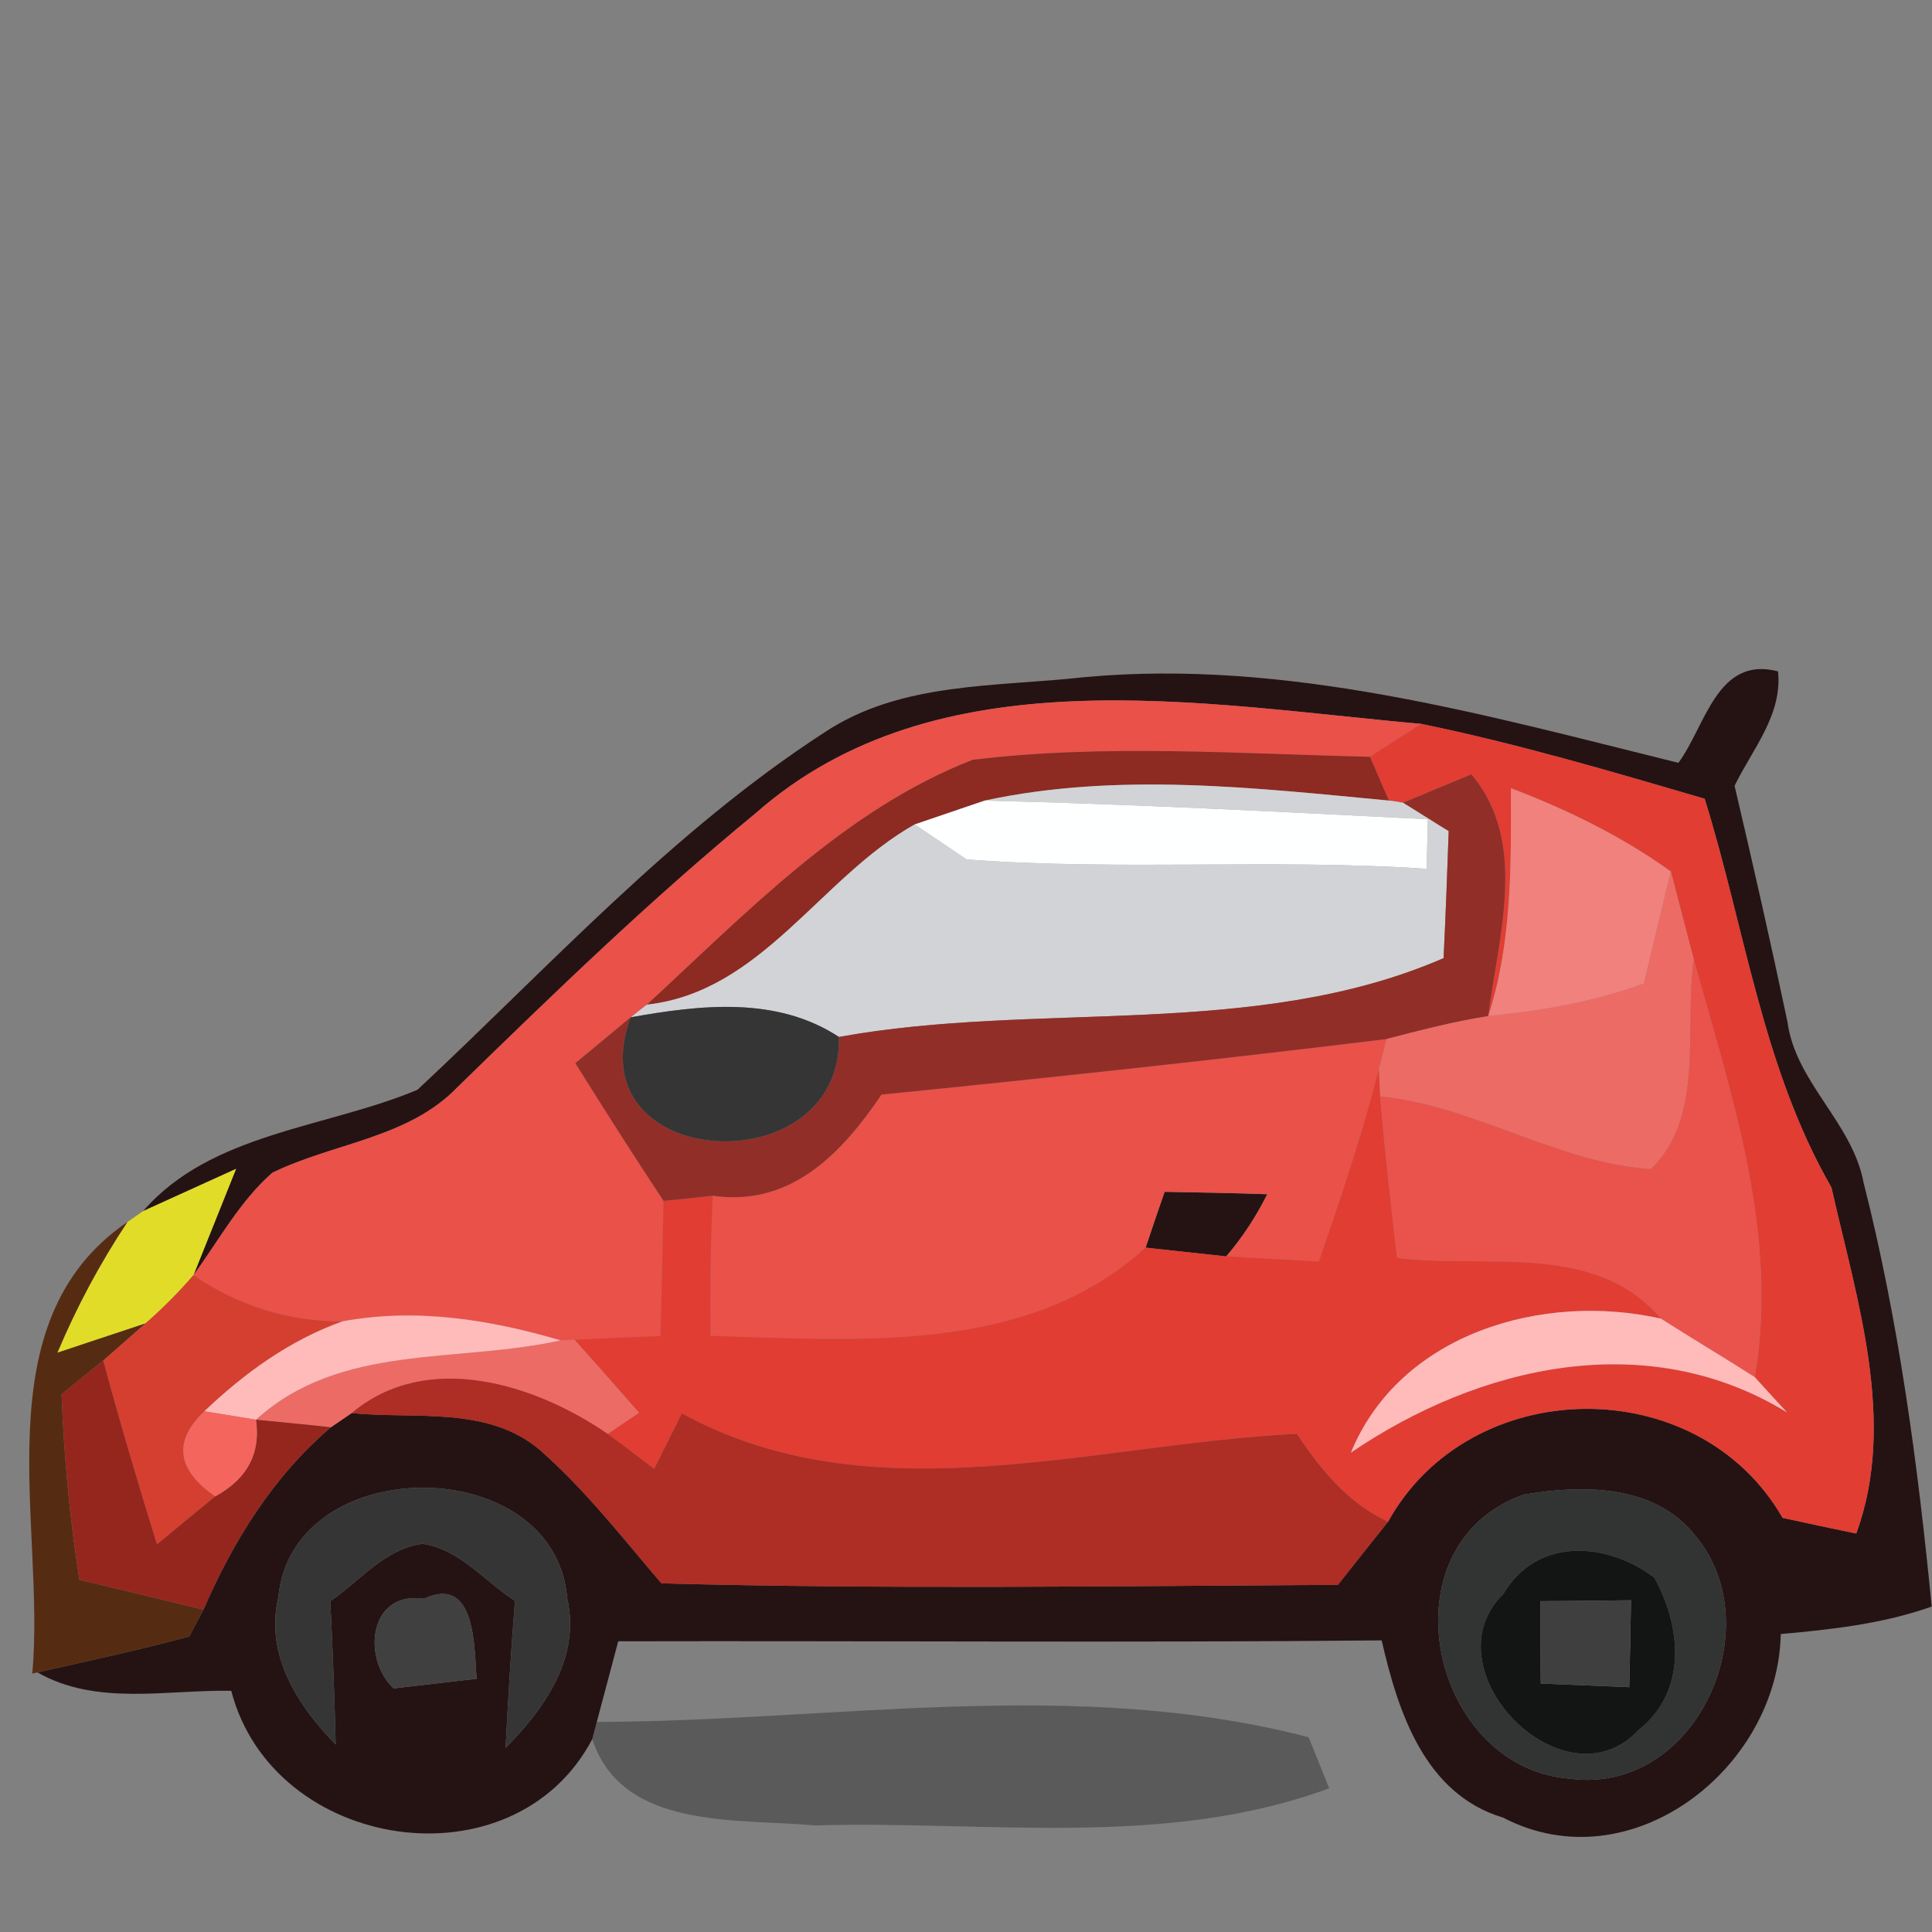 <?xml version="1.0" encoding="UTF-8" ?>
<!DOCTYPE svg PUBLIC "-//W3C//DTD SVG 1.1//EN" "http://www.w3.org/Graphics/SVG/1.1/DTD/svg11.dtd">
<svg width="64pt" height="64pt" viewBox="0 0 64 64" version="1.1" xmlns="http://www.w3.org/2000/svg">
<rect x="0" y="0" width="64" height="64" fill="#808080" stroke="none"/>
<g id="#251314ff">
<path fill="#251314" opacity="1.00" d=" M 27.30 24.27 C 29.84 22.57 33.03 22.76 35.94 22.43 C 42.63 21.82 49.17 23.68 55.60 25.27 C 56.50 24.05 56.88 21.71 58.90 22.24 C 59.05 23.68 58.05 24.82 57.46 26.03 C 58.07 28.63 58.66 31.23 59.21 33.84 C 59.48 35.86 61.35 37.17 61.73 39.16 C 62.90 43.76 63.53 48.50 63.99 53.22 C 62.38 53.79 60.68 53.98 58.99 54.13 C 58.90 58.59 54.01 62.41 49.79 60.21 C 47.19 59.43 46.31 56.70 45.77 54.34 C 37.34 54.42 28.91 54.35 20.48 54.37 C 20.30 55.04 19.95 56.37 19.77 57.04 L 19.62 57.61 C 17.02 62.55 9.05 61.35 7.66 56.01 C 5.52 55.97 3.20 56.52 1.24 55.40 C 2.92 55.02 4.60 54.66 6.27 54.21 C 6.39 53.98 6.62 53.54 6.74 53.32 C 7.73 51.04 9.05 48.91 10.96 47.28 L 11.65 46.81 C 13.73 47.02 16.14 46.56 17.87 48.02 C 19.38 49.34 20.61 50.93 21.91 52.45 C 29.38 52.65 36.85 52.54 44.32 52.50 C 44.87 51.80 45.43 51.10 45.98 50.41 C 48.70 45.50 56.24 45.39 59.05 50.28 C 59.86 50.46 60.67 50.63 61.49 50.80 C 62.85 47.10 61.50 43.03 60.67 39.34 C 58.38 35.36 57.81 30.78 56.47 26.46 C 53.36 25.55 50.25 24.63 47.08 23.98 C 39.79 23.33 31.04 21.64 25.02 26.95 C 21.56 29.79 18.35 32.90 15.15 36.02 C 13.52 37.71 11.04 37.86 9.02 38.85 C 7.94 39.80 7.25 41.09 6.41 42.24 C 6.76 41.36 7.47 39.60 7.82 38.72 C 7.05 39.07 5.51 39.77 4.74 40.12 C 6.99 37.52 10.81 37.37 13.83 36.10 C 18.19 32.03 22.26 27.54 27.30 24.27 M 9.22 52.92 C 8.77 54.81 9.86 56.50 11.12 57.79 C 11.08 56.20 11.02 54.62 10.94 53.04 C 11.93 52.37 12.75 51.30 14.00 51.14 C 15.23 51.32 16.06 52.39 17.06 53.03 C 16.93 54.65 16.83 56.28 16.75 57.90 C 18.04 56.60 19.24 54.90 18.79 52.95 C 18.39 48.07 9.67 48.06 9.22 52.92 M 50.48 49.51 C 45.78 51.17 47.36 58.55 51.99 58.92 C 56.18 59.49 58.70 53.88 56.15 50.86 C 54.80 49.16 52.42 49.18 50.48 49.51 M 13.04 55.93 C 13.73 55.85 15.11 55.69 15.79 55.61 C 15.70 54.62 15.79 52.15 14.04 52.96 C 12.21 52.69 11.99 54.95 13.04 55.93 Z" />
<path fill="#251314" opacity="1.00" d=" M 38.58 39.48 C 39.71 39.50 40.85 39.52 41.98 39.56 C 41.61 40.30 41.16 40.99 40.62 41.62 C 39.95 41.55 38.62 41.40 37.95 41.33 C 38.10 40.87 38.42 39.94 38.58 39.48 Z" />
</g>
<g id="#e95149ff">
<path fill="#e95149" opacity="1.00" d=" M 25.02 26.95 C 31.04 21.64 39.79 23.33 47.08 23.98 C 46.65 24.25 45.81 24.80 45.38 25.07 C 41.00 24.97 36.58 24.64 32.22 25.17 C 27.98 26.82 24.72 30.25 21.43 33.28 C 21.29 33.38 21.03 33.60 20.89 33.70 C 20.43 34.08 19.52 34.84 19.06 35.22 C 20.02 36.76 20.99 38.28 21.98 39.78 C 21.95 41.27 21.92 42.77 21.88 44.26 C 20.93 44.29 19.98 44.33 19.03 44.38 L 18.57 44.40 C 16.22 43.71 13.78 43.32 11.35 43.77 C 9.57 43.79 7.87 43.25 6.41 42.24 C 7.25 41.09 7.94 39.80 9.02 38.85 C 11.04 37.86 13.52 37.71 15.15 36.02 C 18.35 32.90 21.56 29.79 25.02 26.95 Z" />
<path fill="#e95149" opacity="1.00" d=" M 29.20 36.26 C 34.78 35.70 40.36 35.10 45.93 34.42 L 45.68 35.41 C 45.13 37.57 44.42 39.68 43.69 41.79 C 42.93 41.75 41.39 41.66 40.62 41.62 C 41.16 40.99 41.61 40.30 41.98 39.56 C 40.85 39.52 39.71 39.50 38.58 39.48 C 38.42 39.94 38.10 40.87 37.95 41.33 C 34.04 44.89 28.43 44.39 23.53 44.25 C 23.52 42.70 23.54 41.16 23.61 39.61 C 26.20 39.98 27.88 38.21 29.20 36.26 Z" />
</g>
<g id="#e13d33ff">
<path fill="#e13d33" opacity="1.00" d=" M 47.08 23.98 C 50.25 24.63 53.36 25.55 56.47 26.46 C 57.81 30.78 58.38 35.36 60.67 39.34 C 61.50 43.03 62.85 47.10 61.49 50.80 C 60.67 50.63 59.86 50.46 59.05 50.28 C 56.24 45.39 48.70 45.50 45.98 50.41 C 44.65 49.80 43.75 48.68 42.96 47.50 C 36.24 47.82 28.87 50.28 22.59 46.82 C 22.36 47.28 21.90 48.20 21.67 48.66 C 21.16 48.27 20.65 47.88 20.13 47.50 L 21.17 46.80 C 20.46 45.99 19.75 45.18 19.03 44.38 C 19.98 44.33 20.93 44.29 21.88 44.26 C 21.92 42.77 21.95 41.27 21.98 39.78 C 22.39 39.74 23.20 39.66 23.61 39.61 C 23.54 41.16 23.52 42.70 23.53 44.25 C 28.43 44.39 34.04 44.89 37.95 41.33 C 38.62 41.40 39.95 41.55 40.62 41.62 C 41.39 41.66 42.93 41.75 43.69 41.79 C 44.42 39.68 45.13 37.57 45.68 35.41 L 45.72 36.32 C 45.87 38.11 46.07 39.89 46.28 41.67 C 49.23 42.04 52.84 41.11 55.02 43.68 C 51.11 42.80 46.38 44.16 44.75 48.12 C 49.00 45.23 54.56 43.94 59.20 46.79 C 58.93 46.50 58.40 45.92 58.13 45.62 C 58.94 40.89 57.36 36.29 56.11 31.79 C 55.86 30.82 55.60 29.84 55.35 28.87 C 53.72 27.70 51.92 26.82 50.05 26.11 C 50.06 28.65 50.09 31.22 49.30 33.66 C 49.62 31.05 50.65 27.91 48.74 25.65 L 46.48 26.59 C 46.36 26.57 46.13 26.53 46.01 26.52 L 45.38 25.07 C 45.81 24.80 46.65 24.25 47.08 23.98 Z" />
</g>
<g id="#8d2a22ff">
<path fill="#8d2a22" opacity="1.00" d=" M 32.22 25.17 C 36.58 24.64 41.00 24.97 45.38 25.07 L 46.01 26.52 C 41.57 26.10 37.03 25.57 32.62 26.52 C 32.04 26.72 30.88 27.11 30.30 27.31 C 27.17 29.07 25.23 32.86 21.43 33.28 C 24.72 30.25 27.98 26.82 32.22 25.17 Z" />
</g>
<g id="#d2d3d6ff">
<path fill="#d2d3d6" opacity="1.00" d=" M 32.62 26.52 C 37.03 25.57 41.57 26.10 46.01 26.52 C 46.13 26.53 46.36 26.57 46.48 26.59 C 46.86 26.82 47.61 27.30 47.99 27.53 C 47.94 28.93 47.89 30.33 47.82 31.74 C 41.58 34.45 34.39 33.15 27.79 34.35 C 25.72 32.99 23.19 33.29 20.89 33.70 C 21.03 33.60 21.29 33.38 21.43 33.28 C 25.23 32.86 27.17 29.07 30.30 27.31 C 30.73 27.60 31.59 28.18 32.02 28.47 C 37.09 28.85 42.18 28.44 47.26 28.78 C 47.27 28.37 47.29 27.55 47.30 27.14 C 42.41 26.89 37.52 26.64 32.62 26.52 Z" />
</g>
<g id="#922e28ff">
<path fill="#922e28" opacity="1.00" d=" M 46.48 26.59 L 48.74 25.65 C 50.65 27.91 49.62 31.05 49.30 33.66 C 48.16 33.84 47.04 34.13 45.93 34.42 C 40.36 35.10 34.78 35.70 29.20 36.26 C 27.88 38.21 26.20 39.98 23.61 39.61 C 23.20 39.66 22.39 39.74 21.98 39.78 C 20.99 38.28 20.02 36.76 19.06 35.22 C 19.52 34.84 20.43 34.08 20.89 33.70 C 19.02 38.81 27.91 39.30 27.79 34.35 C 34.39 33.15 41.58 34.45 47.82 31.74 C 47.89 30.33 47.94 28.93 47.99 27.53 C 47.61 27.30 46.86 26.82 46.48 26.59 Z" />
</g>
<g id="#f0817dff">
<path fill="#f0817d" opacity="1.00" d=" M 50.05 26.11 C 51.92 26.82 53.72 27.70 55.35 28.87 C 55.05 30.10 54.75 31.34 54.46 32.58 C 52.80 33.19 51.06 33.49 49.30 33.66 C 50.09 31.22 50.06 28.65 50.05 26.11 Z" />
</g>
<g id="#feffffff">
<path fill="#feffff" opacity="1.00" d=" M 30.30 27.31 C 30.88 27.11 32.04 26.72 32.62 26.52 C 37.52 26.64 42.41 26.89 47.30 27.14 C 47.29 27.55 47.27 28.37 47.26 28.78 C 42.18 28.44 37.09 28.85 32.02 28.47 C 31.59 28.18 30.73 27.60 30.30 27.31 Z" />
</g>
<g id="#ed6b65ff">
<path fill="#ed6b65" opacity="1.00" d=" M 55.35 28.87 C 55.60 29.84 55.86 30.82 56.11 31.79 C 55.78 34.05 56.49 36.99 54.69 38.73 C 51.57 38.52 48.84 36.63 45.72 36.32 L 45.68 35.41 L 45.93 34.42 C 47.04 34.13 48.16 33.84 49.30 33.66 C 51.06 33.49 52.80 33.19 54.46 32.58 C 54.75 31.34 55.05 30.10 55.35 28.87 Z" />
<path fill="#ed6b65" opacity="1.00" d=" M 18.57 44.40 L 19.03 44.38 C 19.75 45.18 20.46 45.99 21.17 46.80 L 20.13 47.50 C 17.73 45.85 14.15 44.71 11.65 46.81 L 10.96 47.28 C 10.34 47.21 9.10 47.09 8.48 47.03 C 11.28 44.48 15.15 45.17 18.57 44.40 Z" />
</g>
<g id="#e9534bff">
<path fill="#e9534b" opacity="1.00" d=" M 56.11 31.79 C 57.36 36.29 58.94 40.89 58.13 45.62 C 57.10 44.96 56.05 44.34 55.02 43.68 C 52.84 41.11 49.23 42.04 46.28 41.67 C 46.07 39.89 45.87 38.11 45.72 36.32 C 48.84 36.63 51.57 38.52 54.69 38.73 C 56.49 36.99 55.78 34.05 56.11 31.79 Z" />
</g>
<g id="#353535ff">
<path fill="#353535" opacity="1.00" d=" M 20.89 33.70 C 23.19 33.29 25.72 32.99 27.79 34.35 C 27.91 39.30 19.02 38.81 20.89 33.70 Z" />
<path fill="#353535" opacity="1.00" d=" M 9.22 52.92 C 9.67 48.06 18.39 48.07 18.79 52.95 C 19.24 54.90 18.04 56.60 16.75 57.90 C 16.83 56.28 16.93 54.65 17.06 53.03 C 16.06 52.39 15.23 51.32 14.00 51.14 C 12.75 51.30 11.93 52.37 10.94 53.04 C 11.02 54.62 11.08 56.20 11.12 57.79 C 9.86 56.50 8.77 54.81 9.22 52.92 Z" />
</g>
<g id="#e1dc28ff">
<path fill="#e1dc28" opacity="1.00" d=" M 4.74 40.12 C 5.51 39.77 7.05 39.07 7.82 38.72 C 7.47 39.60 6.76 41.36 6.41 42.24 C 5.92 42.81 5.39 43.34 4.82 43.84 C 4.09 44.08 2.63 44.57 1.90 44.81 C 2.54 43.29 3.31 41.85 4.22 40.48 C 4.35 40.39 4.61 40.21 4.74 40.12 Z" />
</g>
<g id="#53280df2">
<path fill="#53280d" opacity="0.95" d=" M 1.07 55.44 C 1.52 50.51 -0.64 43.80 4.22 40.48 C 3.31 41.85 2.54 43.29 1.90 44.81 C 2.63 44.57 4.09 44.08 4.82 43.84 C 4.47 44.15 3.77 44.76 3.42 45.07 C 3.07 45.35 2.38 45.91 2.04 46.19 C 2.12 48.25 2.31 50.30 2.63 52.33 C 4.00 52.66 5.37 52.99 6.74 53.32 C 6.62 53.54 6.39 53.98 6.27 54.21 C 4.60 54.66 2.92 55.02 1.24 55.40 L 1.07 55.44 Z" />
</g>
<g id="#d53f30ff">
<path fill="#d53f30" opacity="1.00" d=" M 4.82 43.84 C 5.39 43.34 5.92 42.81 6.41 42.24 C 7.87 43.25 9.57 43.79 11.35 43.77 C 9.61 44.39 8.10 45.48 6.77 46.75 C 5.73 47.74 5.85 48.68 7.13 49.57 C 6.48 50.10 5.84 50.63 5.20 51.16 C 4.57 49.14 3.97 47.11 3.42 45.07 C 3.77 44.76 4.47 44.15 4.82 43.84 Z" />
</g>
<g id="#ffbabaff">
<path fill="#ffbaba" opacity="1.00" d=" M 11.35 43.77 C 13.78 43.32 16.22 43.71 18.57 44.40 C 15.15 45.17 11.28 44.48 8.48 47.03 C 8.05 46.96 7.20 46.82 6.77 46.75 C 8.10 45.48 9.61 44.39 11.35 43.77 Z" />
<path fill="#ffbaba" opacity="1.00" d=" M 44.75 48.12 C 46.38 44.16 51.11 42.80 55.02 43.68 C 56.05 44.34 57.10 44.96 58.13 45.62 C 58.40 45.92 58.93 46.50 59.20 46.79 C 54.56 43.94 49.00 45.23 44.75 48.12 Z" />
</g>
<g id="#95261eff">
<path fill="#95261e" opacity="1.00" d=" M 2.04 46.19 C 2.38 45.91 3.07 45.35 3.42 45.07 C 3.97 47.11 4.57 49.14 5.20 51.16 C 5.84 50.63 6.48 50.10 7.13 49.57 C 8.19 48.99 8.64 48.15 8.48 47.03 C 9.10 47.09 10.34 47.21 10.96 47.28 C 9.05 48.91 7.73 51.04 6.74 53.32 C 5.37 52.99 4.00 52.66 2.63 52.33 C 2.31 50.30 2.12 48.25 2.04 46.19 Z" />
</g>
<g id="#ae2d24ff">
<path fill="#ae2d24" opacity="1.00" d=" M 11.65 46.81 C 14.15 44.71 17.73 45.85 20.13 47.50 C 20.65 47.88 21.16 48.27 21.67 48.66 C 21.90 48.20 22.36 47.28 22.59 46.82 C 28.87 50.28 36.24 47.82 42.96 47.50 C 43.75 48.68 44.65 49.80 45.98 50.41 C 45.43 51.10 44.87 51.80 44.32 52.50 C 36.85 52.54 29.38 52.65 21.91 52.45 C 20.61 50.93 19.38 49.34 17.87 48.02 C 16.14 46.56 13.73 47.02 11.65 46.81 Z" />
</g>
<g id="#f4655eff">
<path fill="#f4655e" opacity="1.00" d=" M 7.13 49.57 C 5.85 48.68 5.73 47.74 6.77 46.75 C 7.20 46.82 8.05 46.96 8.48 47.03 C 8.64 48.15 8.19 48.99 7.13 49.57 Z" />
</g>
<g id="#323333ff">
<path fill="#323333" opacity="1.00" d=" M 50.48 49.51 C 52.42 49.18 54.80 49.16 56.15 50.86 C 58.70 53.88 56.18 59.49 51.99 58.92 C 47.36 58.55 45.78 51.17 50.48 49.51 M 49.80 52.80 C 47.26 55.30 51.81 59.95 54.28 57.31 C 55.90 56.03 55.70 53.88 54.80 52.26 C 53.22 51.07 50.92 50.91 49.80 52.80 Z" />
</g>
<g id="#131414ff">
<path fill="#131414" opacity="1.00" d=" M 49.80 52.80 C 50.92 50.91 53.22 51.07 54.80 52.26 C 55.70 53.88 55.90 56.03 54.28 57.31 C 51.81 59.95 47.26 55.30 49.80 52.80 M 51.03 53.04 C 51.03 53.72 51.03 55.09 51.04 55.77 C 51.77 55.80 53.24 55.86 53.97 55.89 C 53.99 55.17 54.02 53.73 54.03 53.01 C 53.28 53.02 51.78 53.04 51.03 53.04 Z" />
</g>
<g id="#404040ff">
<path fill="#404040" opacity="1.00" d=" M 13.04 55.93 C 11.99 54.95 12.21 52.69 14.04 52.96 C 15.79 52.15 15.70 54.62 15.79 55.61 C 15.11 55.69 13.73 55.85 13.04 55.93 Z" />
</g>
<g id="#3f3f3fff">
<path fill="#3f3f3f" opacity="1.00" d=" M 51.03 53.04 C 51.78 53.04 53.28 53.02 54.03 53.01 C 54.02 53.73 53.99 55.17 53.97 55.89 C 53.24 55.86 51.77 55.80 51.04 55.77 C 51.03 55.09 51.03 53.72 51.03 53.04 Z" />
</g>
<g id="#0200004d">
<path fill="#020000" opacity="0.30" d=" M 19.77 57.04 C 27.56 57.03 35.63 55.53 43.35 57.55 C 43.52 57.97 43.86 58.81 44.03 59.24 C 38.58 61.25 32.67 60.30 27.00 60.47 C 24.43 60.23 20.61 60.64 19.62 57.61 L 19.77 57.04 Z" />
</g>
</svg>
